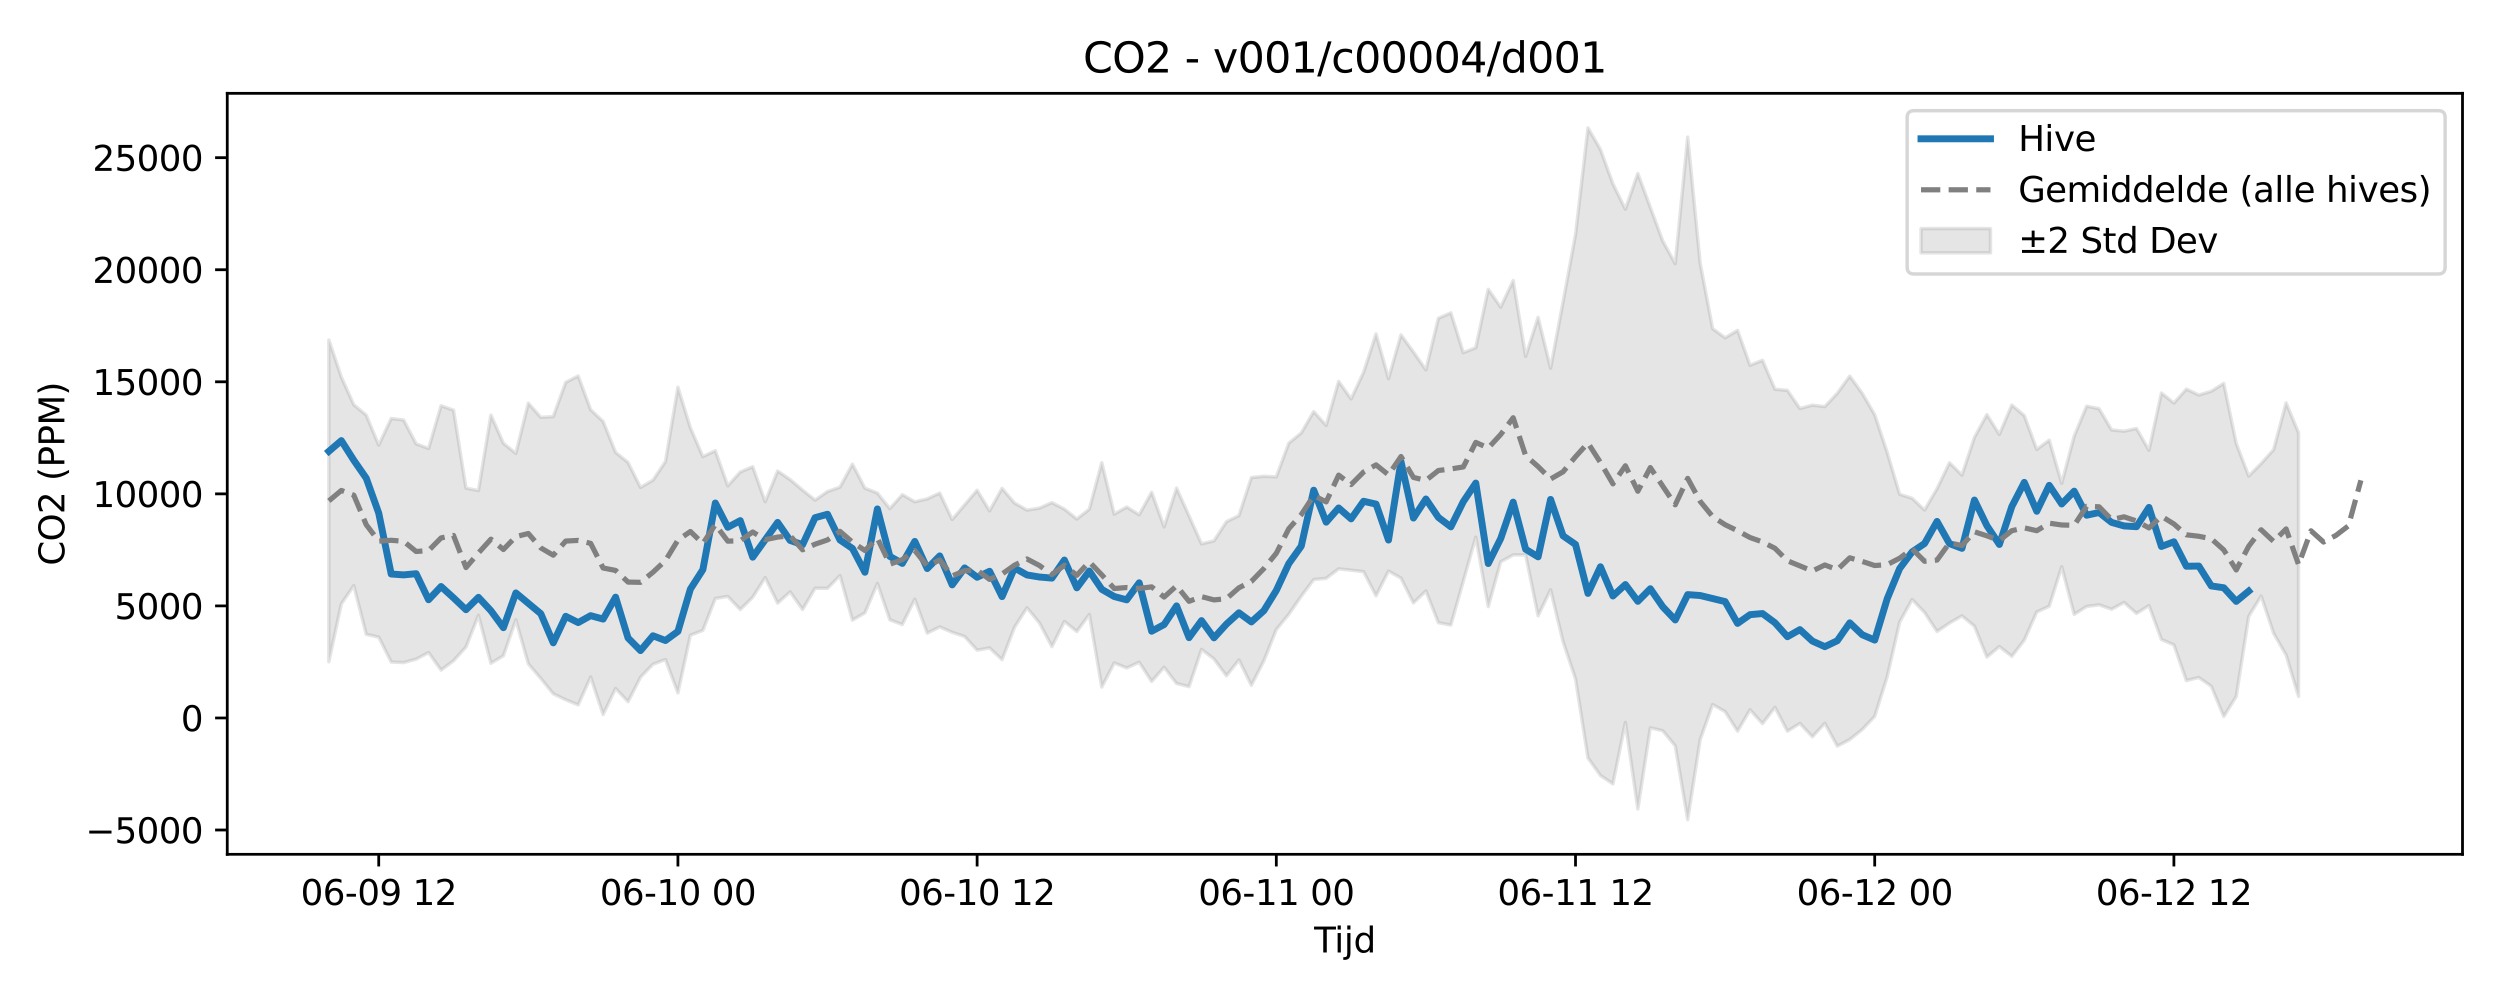 <?xml version="1.0" encoding="utf-8" standalone="no"?>
<!DOCTYPE svg PUBLIC "-//W3C//DTD SVG 1.1//EN"
  "http://www.w3.org/Graphics/SVG/1.1/DTD/svg11.dtd">
<svg xmlns:xlink="http://www.w3.org/1999/xlink" width="720pt" height="288pt" viewBox="0 0 720 288" xmlns="http://www.w3.org/2000/svg" version="1.1">
 <defs>
  <style type="text/css">*{stroke-linejoin: round; stroke-linecap: butt}</style>
 </defs>
 <g id="figure_1">
  <g id="patch_1">
   <path d="M 0 288 
L 720 288 
L 720 0 
L 0 0 
z
" style="fill: #ffffff"/>
  </g>
  <g id="axes_1">
   <g id="patch_2">
    <path d="M 65.45 246.04 
L 709.2 246.04 
L 709.2 26.88 
L 65.45 26.88 
z
" style="fill: #ffffff"/>
   </g>
   <g id="FillBetweenPolyCollection_1">
    <defs>
     <path id="m68af6de0dc" d="M 94.711 -190.072 
L 94.711 -97.417 
L 98.302 -114.088 
L 101.892 -119.336 
L 105.482 -105.314 
L 109.073 -104.504 
L 112.663 -97.335 
L 116.253 -97.177 
L 119.844 -98.163 
L 123.434 -100.057 
L 127.025 -95.012 
L 130.615 -97.695 
L 134.205 -101.659 
L 137.796 -110.799 
L 141.386 -96.98 
L 144.976 -99.143 
L 148.567 -109.472 
L 152.157 -96.816 
L 155.747 -92.606 
L 159.338 -88.187 
L 162.928 -86.468 
L 166.518 -84.993 
L 170.109 -93.028 
L 173.699 -82.207 
L 177.289 -89.719 
L 180.88 -85.913 
L 184.47 -92.959 
L 188.06 -96.705 
L 191.651 -98.048 
L 195.241 -88.462 
L 198.832 -105.051 
L 202.422 -106.446 
L 206.012 -115.63 
L 209.603 -116.232 
L 213.193 -112.45 
L 216.783 -115.993 
L 220.374 -121.655 
L 223.964 -114.295 
L 227.554 -117.542 
L 231.145 -112.461 
L 234.735 -118.574 
L 238.325 -118.573 
L 241.916 -122.231 
L 245.506 -109.398 
L 249.096 -111.501 
L 252.687 -119.966 
L 256.277 -109.494 
L 259.868 -108.139 
L 263.458 -115.425 
L 267.048 -105.657 
L 270.639 -107.45 
L 274.229 -105.893 
L 277.819 -104.692 
L 281.41 -100.757 
L 285 -101.395 
L 288.59 -98.008 
L 292.181 -107.343 
L 295.771 -112.953 
L 299.361 -108.597 
L 302.952 -101.781 
L 306.542 -109.017 
L 310.132 -106.128 
L 313.723 -111.037 
L 317.313 -90.12 
L 320.904 -97.076 
L 324.494 -95.622 
L 328.084 -97.276 
L 331.675 -91.741 
L 335.265 -95.83 
L 338.855 -91.153 
L 342.446 -90.254 
L 346.036 -100.965 
L 349.626 -98.223 
L 353.217 -93.38 
L 356.807 -97.934 
L 360.397 -90.638 
L 363.988 -97.667 
L 367.578 -106.684 
L 371.168 -111.089 
L 374.759 -116.275 
L 378.349 -121.079 
L 381.939 -121.437 
L 385.53 -124.173 
L 389.12 -123.781 
L 392.711 -123.364 
L 396.301 -116.416 
L 399.891 -123.534 
L 403.482 -121.498 
L 407.072 -114.367 
L 410.662 -117.801 
L 414.253 -108.666 
L 417.843 -107.972 
L 421.433 -120.616 
L 425.024 -133.316 
L 428.614 -113.282 
L 432.204 -126.2 
L 435.795 -128.179 
L 439.385 -128.191 
L 442.975 -110.651 
L 446.566 -118.142 
L 450.156 -103.223 
L 453.747 -92.496 
L 457.337 -69.696 
L 460.927 -64.666 
L 464.518 -62.239 
L 468.108 -79.957 
L 471.698 -55.011 
L 475.289 -78.392 
L 478.879 -77.546 
L 482.469 -73.177 
L 486.06 -51.922 
L 489.65 -75.005 
L 493.24 -85.092 
L 496.831 -83.055 
L 500.421 -77.421 
L 504.011 -83.582 
L 507.602 -79.598 
L 511.192 -84.281 
L 514.782 -77.422 
L 518.373 -79.65 
L 521.963 -75.801 
L 525.554 -79.687 
L 529.144 -73.108 
L 532.734 -75.015 
L 536.325 -77.904 
L 539.915 -81.676 
L 543.505 -93.076 
L 547.096 -108.819 
L 550.686 -115.348 
L 554.276 -111.6 
L 557.867 -106.134 
L 561.457 -108.563 
L 565.047 -110.634 
L 568.638 -107.655 
L 572.228 -98.771 
L 575.818 -101.799 
L 579.409 -98.973 
L 582.999 -103.654 
L 586.59 -111.756 
L 590.18 -113.401 
L 593.77 -124.785 
L 597.361 -111.068 
L 600.951 -113.334 
L 604.541 -113.804 
L 608.132 -112.538 
L 611.722 -114.497 
L 615.312 -111.329 
L 618.903 -113.607 
L 622.493 -103.821 
L 626.083 -102.284 
L 629.674 -92.008 
L 633.264 -92.876 
L 636.854 -90.359 
L 640.445 -81.656 
L 644.035 -87.412 
L 647.625 -110.474 
L 651.216 -116.336 
L 654.806 -105.604 
L 658.397 -99.359 
L 661.987 -87.419 
L 661.987 -163.343 
L 661.987 -163.343 
L 658.397 -171.972 
L 654.806 -158.506 
L 651.216 -154.507 
L 647.625 -150.89 
L 644.035 -160.303 
L 640.445 -177.587 
L 636.854 -175.318 
L 633.264 -174.232 
L 629.674 -175.935 
L 626.083 -171.914 
L 622.493 -174.825 
L 618.903 -158.313 
L 615.312 -164.585 
L 611.722 -163.812 
L 608.132 -164.189 
L 604.541 -170.283 
L 600.951 -171.023 
L 597.361 -162.359 
L 593.77 -148.821 
L 590.18 -161.242 
L 586.59 -158.556 
L 582.999 -168.297 
L 579.409 -171.347 
L 575.818 -162.874 
L 572.228 -168.583 
L 568.638 -162.036 
L 565.047 -151.157 
L 561.457 -154.72 
L 557.867 -147.27 
L 554.276 -141.106 
L 550.686 -144.491 
L 547.096 -145.648 
L 543.505 -157.707 
L 539.915 -168.566 
L 536.325 -174.713 
L 532.734 -179.682 
L 529.144 -174.726 
L 525.554 -170.892 
L 521.963 -171.31 
L 518.373 -170.341 
L 514.782 -175.572 
L 511.192 -175.903 
L 507.602 -184.232 
L 504.011 -182.8 
L 500.421 -192.86 
L 496.831 -190.712 
L 493.24 -193.347 
L 489.65 -212.213 
L 486.06 -248.52 
L 482.469 -212.056 
L 478.879 -218.574 
L 475.289 -228.282 
L 471.698 -238.042 
L 468.108 -227.746 
L 464.518 -235.054 
L 460.927 -244.946 
L 457.337 -251.158 
L 453.747 -220.424 
L 450.156 -201.003 
L 446.566 -181.959 
L 442.975 -196.606 
L 439.385 -185.353 
L 435.795 -207.194 
L 432.204 -199.543 
L 428.614 -204.684 
L 425.024 -187.857 
L 421.433 -186.425 
L 417.843 -197.906 
L 414.253 -196.319 
L 410.662 -181.488 
L 407.072 -186.629 
L 403.482 -191.543 
L 399.891 -178.943 
L 396.301 -191.816 
L 392.711 -180.768 
L 389.12 -173.107 
L 385.53 -178.162 
L 381.939 -165.482 
L 378.349 -169.464 
L 374.759 -163.301 
L 371.168 -160.363 
L 367.578 -150.656 
L 363.988 -150.837 
L 360.397 -150.455 
L 356.807 -139.494 
L 353.217 -137.759 
L 349.626 -132.231 
L 346.036 -131.363 
L 342.446 -139.393 
L 338.855 -147.418 
L 335.265 -136.262 
L 331.675 -146.226 
L 328.084 -139.749 
L 324.494 -141.965 
L 320.904 -139.939 
L 317.313 -154.752 
L 313.723 -141.346 
L 310.132 -138.514 
L 306.542 -141.375 
L 302.952 -143.241 
L 299.361 -141.664 
L 295.771 -141.074 
L 292.181 -143.122 
L 288.59 -147.345 
L 285 -140.862 
L 281.41 -146.812 
L 277.819 -142.6 
L 274.229 -138.37 
L 270.639 -146.004 
L 267.048 -144.327 
L 263.458 -143.481 
L 259.868 -145.54 
L 256.277 -141.504 
L 252.687 -146.01 
L 249.096 -147.397 
L 245.506 -154.323 
L 241.916 -147.706 
L 238.325 -146.436 
L 234.735 -143.962 
L 231.145 -146.854 
L 227.554 -149.885 
L 223.964 -152.333 
L 220.374 -143.501 
L 216.783 -153.59 
L 213.193 -152.058 
L 209.603 -148.065 
L 206.012 -158.19 
L 202.422 -156.49 
L 198.832 -164.799 
L 195.241 -176.457 
L 191.651 -155.068 
L 188.06 -149.703 
L 184.47 -147.623 
L 180.88 -154.805 
L 177.289 -157.713 
L 173.699 -166.626 
L 170.109 -169.997 
L 166.518 -179.731 
L 162.928 -177.877 
L 159.338 -168.012 
L 155.747 -167.811 
L 152.157 -171.88 
L 148.567 -157.426 
L 144.976 -160.339 
L 141.386 -168.451 
L 137.796 -146.719 
L 134.205 -147.43 
L 130.615 -169.866 
L 127.025 -171.147 
L 123.434 -158.821 
L 119.844 -160.181 
L 116.253 -167.037 
L 112.663 -167.461 
L 109.073 -159.801 
L 105.482 -168.442 
L 101.892 -171.435 
L 98.302 -179.41 
L 94.711 -190.072 
z
" style="stroke: #808080; stroke-opacity: 0.2"/>
    </defs>
    <g clip-path="url(#p1a7182de42)">
     <use xlink:href="#m68af6de0dc" x="0" y="288" style="fill: #808080; fill-opacity: 0.2; stroke: #808080; stroke-opacity: 0.2"/>
    </g>
   </g>
   <g id="matplotlib.axis_1">
    <g id="xtick_1">
     <g id="line2d_1">
      <defs>
       <path id="ma2ab425e61" d="M 0 0 
L 0 3.5 
" style="stroke: #000000; stroke-width: 0.8"/>
      </defs>
      <g>
       <use xlink:href="#ma2ab425e61" x="109.073" y="246.04" style="stroke: #000000; stroke-width: 0.8"/>
      </g>
     </g>
     <g id="text_1">
      <!-- 06-09 12 -->
      <g transform="translate(86.592 260.638) scale(0.1 -0.1)">
       <defs>
        <path id="DejaVuSans-30" d="M 2034 4250 
Q 1547 4250 1301 3770 
Q 1056 3291 1056 2328 
Q 1056 1369 1301 889 
Q 1547 409 2034 409 
Q 2525 409 2770 889 
Q 3016 1369 3016 2328 
Q 3016 3291 2770 3770 
Q 2525 4250 2034 4250 
z
M 2034 4750 
Q 2819 4750 3233 4129 
Q 3647 3509 3647 2328 
Q 3647 1150 3233 529 
Q 2819 -91 2034 -91 
Q 1250 -91 836 529 
Q 422 1150 422 2328 
Q 422 3509 836 4129 
Q 1250 4750 2034 4750 
z
" transform="scale(0.016)"/>
        <path id="DejaVuSans-36" d="M 2113 2584 
Q 1688 2584 1439 2293 
Q 1191 2003 1191 1497 
Q 1191 994 1439 701 
Q 1688 409 2113 409 
Q 2538 409 2786 701 
Q 3034 994 3034 1497 
Q 3034 2003 2786 2293 
Q 2538 2584 2113 2584 
z
M 3366 4563 
L 3366 3988 
Q 3128 4100 2886 4159 
Q 2644 4219 2406 4219 
Q 1781 4219 1451 3797 
Q 1122 3375 1075 2522 
Q 1259 2794 1537 2939 
Q 1816 3084 2150 3084 
Q 2853 3084 3261 2657 
Q 3669 2231 3669 1497 
Q 3669 778 3244 343 
Q 2819 -91 2113 -91 
Q 1303 -91 875 529 
Q 447 1150 447 2328 
Q 447 3434 972 4092 
Q 1497 4750 2381 4750 
Q 2619 4750 2861 4703 
Q 3103 4656 3366 4563 
z
" transform="scale(0.016)"/>
        <path id="DejaVuSans-2d" d="M 313 2009 
L 1997 2009 
L 1997 1497 
L 313 1497 
L 313 2009 
z
" transform="scale(0.016)"/>
        <path id="DejaVuSans-39" d="M 703 97 
L 703 672 
Q 941 559 1184 500 
Q 1428 441 1663 441 
Q 2288 441 2617 861 
Q 2947 1281 2994 2138 
Q 2813 1869 2534 1725 
Q 2256 1581 1919 1581 
Q 1219 1581 811 2004 
Q 403 2428 403 3163 
Q 403 3881 828 4315 
Q 1253 4750 1959 4750 
Q 2769 4750 3195 4129 
Q 3622 3509 3622 2328 
Q 3622 1225 3098 567 
Q 2575 -91 1691 -91 
Q 1453 -91 1209 -44 
Q 966 3 703 97 
z
M 1959 2075 
Q 2384 2075 2632 2365 
Q 2881 2656 2881 3163 
Q 2881 3666 2632 3958 
Q 2384 4250 1959 4250 
Q 1534 4250 1286 3958 
Q 1038 3666 1038 3163 
Q 1038 2656 1286 2365 
Q 1534 2075 1959 2075 
z
" transform="scale(0.016)"/>
        <path id="DejaVuSans-20" transform="scale(0.016)"/>
        <path id="DejaVuSans-31" d="M 794 531 
L 1825 531 
L 1825 4091 
L 703 3866 
L 703 4441 
L 1819 4666 
L 2450 4666 
L 2450 531 
L 3481 531 
L 3481 0 
L 794 0 
L 794 531 
z
" transform="scale(0.016)"/>
        <path id="DejaVuSans-32" d="M 1228 531 
L 3431 531 
L 3431 0 
L 469 0 
L 469 531 
Q 828 903 1448 1529 
Q 2069 2156 2228 2338 
Q 2531 2678 2651 2914 
Q 2772 3150 2772 3378 
Q 2772 3750 2511 3984 
Q 2250 4219 1831 4219 
Q 1534 4219 1204 4116 
Q 875 4013 500 3803 
L 500 4441 
Q 881 4594 1212 4672 
Q 1544 4750 1819 4750 
Q 2544 4750 2975 4387 
Q 3406 4025 3406 3419 
Q 3406 3131 3298 2873 
Q 3191 2616 2906 2266 
Q 2828 2175 2409 1742 
Q 1991 1309 1228 531 
z
" transform="scale(0.016)"/>
       </defs>
       <use xlink:href="#DejaVuSans-30"/>
       <use xlink:href="#DejaVuSans-36" transform="translate(63.623 0)"/>
       <use xlink:href="#DejaVuSans-2d" transform="translate(127.246 0)"/>
       <use xlink:href="#DejaVuSans-30" transform="translate(163.33 0)"/>
       <use xlink:href="#DejaVuSans-39" transform="translate(226.953 0)"/>
       <use xlink:href="#DejaVuSans-20" transform="translate(290.576 0)"/>
       <use xlink:href="#DejaVuSans-31" transform="translate(322.363 0)"/>
       <use xlink:href="#DejaVuSans-32" transform="translate(385.986 0)"/>
      </g>
     </g>
    </g>
    <g id="xtick_2">
     <g id="line2d_2">
      <g>
       <use xlink:href="#ma2ab425e61" x="195.241" y="246.04" style="stroke: #000000; stroke-width: 0.8"/>
      </g>
     </g>
     <g id="text_2">
      <!-- 06-10 00 -->
      <g transform="translate(172.761 260.638) scale(0.1 -0.1)">
       <use xlink:href="#DejaVuSans-30"/>
       <use xlink:href="#DejaVuSans-36" transform="translate(63.623 0)"/>
       <use xlink:href="#DejaVuSans-2d" transform="translate(127.246 0)"/>
       <use xlink:href="#DejaVuSans-31" transform="translate(163.33 0)"/>
       <use xlink:href="#DejaVuSans-30" transform="translate(226.953 0)"/>
       <use xlink:href="#DejaVuSans-20" transform="translate(290.576 0)"/>
       <use xlink:href="#DejaVuSans-30" transform="translate(322.363 0)"/>
       <use xlink:href="#DejaVuSans-30" transform="translate(385.986 0)"/>
      </g>
     </g>
    </g>
    <g id="xtick_3">
     <g id="line2d_3">
      <g>
       <use xlink:href="#ma2ab425e61" x="281.41" y="246.04" style="stroke: #000000; stroke-width: 0.8"/>
      </g>
     </g>
     <g id="text_3">
      <!-- 06-10 12 -->
      <g transform="translate(258.929 260.638) scale(0.1 -0.1)">
       <use xlink:href="#DejaVuSans-30"/>
       <use xlink:href="#DejaVuSans-36" transform="translate(63.623 0)"/>
       <use xlink:href="#DejaVuSans-2d" transform="translate(127.246 0)"/>
       <use xlink:href="#DejaVuSans-31" transform="translate(163.33 0)"/>
       <use xlink:href="#DejaVuSans-30" transform="translate(226.953 0)"/>
       <use xlink:href="#DejaVuSans-20" transform="translate(290.576 0)"/>
       <use xlink:href="#DejaVuSans-31" transform="translate(322.363 0)"/>
       <use xlink:href="#DejaVuSans-32" transform="translate(385.986 0)"/>
      </g>
     </g>
    </g>
    <g id="xtick_4">
     <g id="line2d_4">
      <g>
       <use xlink:href="#ma2ab425e61" x="367.578" y="246.04" style="stroke: #000000; stroke-width: 0.8"/>
      </g>
     </g>
     <g id="text_4">
      <!-- 06-11 00 -->
      <g transform="translate(345.098 260.638) scale(0.1 -0.1)">
       <use xlink:href="#DejaVuSans-30"/>
       <use xlink:href="#DejaVuSans-36" transform="translate(63.623 0)"/>
       <use xlink:href="#DejaVuSans-2d" transform="translate(127.246 0)"/>
       <use xlink:href="#DejaVuSans-31" transform="translate(163.33 0)"/>
       <use xlink:href="#DejaVuSans-31" transform="translate(226.953 0)"/>
       <use xlink:href="#DejaVuSans-20" transform="translate(290.576 0)"/>
       <use xlink:href="#DejaVuSans-30" transform="translate(322.363 0)"/>
       <use xlink:href="#DejaVuSans-30" transform="translate(385.986 0)"/>
      </g>
     </g>
    </g>
    <g id="xtick_5">
     <g id="line2d_5">
      <g>
       <use xlink:href="#ma2ab425e61" x="453.747" y="246.04" style="stroke: #000000; stroke-width: 0.8"/>
      </g>
     </g>
     <g id="text_5">
      <!-- 06-11 12 -->
      <g transform="translate(431.266 260.638) scale(0.1 -0.1)">
       <use xlink:href="#DejaVuSans-30"/>
       <use xlink:href="#DejaVuSans-36" transform="translate(63.623 0)"/>
       <use xlink:href="#DejaVuSans-2d" transform="translate(127.246 0)"/>
       <use xlink:href="#DejaVuSans-31" transform="translate(163.33 0)"/>
       <use xlink:href="#DejaVuSans-31" transform="translate(226.953 0)"/>
       <use xlink:href="#DejaVuSans-20" transform="translate(290.576 0)"/>
       <use xlink:href="#DejaVuSans-31" transform="translate(322.363 0)"/>
       <use xlink:href="#DejaVuSans-32" transform="translate(385.986 0)"/>
      </g>
     </g>
    </g>
    <g id="xtick_6">
     <g id="line2d_6">
      <g>
       <use xlink:href="#ma2ab425e61" x="539.915" y="246.04" style="stroke: #000000; stroke-width: 0.8"/>
      </g>
     </g>
     <g id="text_6">
      <!-- 06-12 00 -->
      <g transform="translate(517.434 260.638) scale(0.1 -0.1)">
       <use xlink:href="#DejaVuSans-30"/>
       <use xlink:href="#DejaVuSans-36" transform="translate(63.623 0)"/>
       <use xlink:href="#DejaVuSans-2d" transform="translate(127.246 0)"/>
       <use xlink:href="#DejaVuSans-31" transform="translate(163.33 0)"/>
       <use xlink:href="#DejaVuSans-32" transform="translate(226.953 0)"/>
       <use xlink:href="#DejaVuSans-20" transform="translate(290.576 0)"/>
       <use xlink:href="#DejaVuSans-30" transform="translate(322.363 0)"/>
       <use xlink:href="#DejaVuSans-30" transform="translate(385.986 0)"/>
      </g>
     </g>
    </g>
    <g id="xtick_7">
     <g id="line2d_7">
      <g>
       <use xlink:href="#ma2ab425e61" x="626.083" y="246.04" style="stroke: #000000; stroke-width: 0.8"/>
      </g>
     </g>
     <g id="text_7">
      <!-- 06-12 12 -->
      <g transform="translate(603.603 260.638) scale(0.1 -0.1)">
       <use xlink:href="#DejaVuSans-30"/>
       <use xlink:href="#DejaVuSans-36" transform="translate(63.623 0)"/>
       <use xlink:href="#DejaVuSans-2d" transform="translate(127.246 0)"/>
       <use xlink:href="#DejaVuSans-31" transform="translate(163.33 0)"/>
       <use xlink:href="#DejaVuSans-32" transform="translate(226.953 0)"/>
       <use xlink:href="#DejaVuSans-20" transform="translate(290.576 0)"/>
       <use xlink:href="#DejaVuSans-31" transform="translate(322.363 0)"/>
       <use xlink:href="#DejaVuSans-32" transform="translate(385.986 0)"/>
      </g>
     </g>
    </g>
    <g id="text_8">
     <!-- Tijd -->
     <g transform="translate(378.475 274.317) scale(0.1 -0.1)">
      <defs>
       <path id="DejaVuSans-54" d="M -19 4666 
L 3928 4666 
L 3928 4134 
L 2272 4134 
L 2272 0 
L 1638 0 
L 1638 4134 
L -19 4134 
L -19 4666 
z
" transform="scale(0.016)"/>
       <path id="DejaVuSans-69" d="M 603 3500 
L 1178 3500 
L 1178 0 
L 603 0 
L 603 3500 
z
M 603 4863 
L 1178 4863 
L 1178 4134 
L 603 4134 
L 603 4863 
z
" transform="scale(0.016)"/>
       <path id="DejaVuSans-6a" d="M 603 3500 
L 1178 3500 
L 1178 -63 
Q 1178 -731 923 -1031 
Q 669 -1331 103 -1331 
L -116 -1331 
L -116 -844 
L 38 -844 
Q 366 -844 484 -692 
Q 603 -541 603 -63 
L 603 3500 
z
M 603 4863 
L 1178 4863 
L 1178 4134 
L 603 4134 
L 603 4863 
z
" transform="scale(0.016)"/>
       <path id="DejaVuSans-64" d="M 2906 2969 
L 2906 4863 
L 3481 4863 
L 3481 0 
L 2906 0 
L 2906 525 
Q 2725 213 2448 61 
Q 2172 -91 1784 -91 
Q 1150 -91 751 415 
Q 353 922 353 1747 
Q 353 2572 751 3078 
Q 1150 3584 1784 3584 
Q 2172 3584 2448 3432 
Q 2725 3281 2906 2969 
z
M 947 1747 
Q 947 1113 1208 752 
Q 1469 391 1925 391 
Q 2381 391 2643 752 
Q 2906 1113 2906 1747 
Q 2906 2381 2643 2742 
Q 2381 3103 1925 3103 
Q 1469 3103 1208 2742 
Q 947 2381 947 1747 
z
" transform="scale(0.016)"/>
      </defs>
      <use xlink:href="#DejaVuSans-54"/>
      <use xlink:href="#DejaVuSans-69" transform="translate(57.959 0)"/>
      <use xlink:href="#DejaVuSans-6a" transform="translate(85.742 0)"/>
      <use xlink:href="#DejaVuSans-64" transform="translate(113.525 0)"/>
     </g>
    </g>
   </g>
   <g id="matplotlib.axis_2">
    <g id="ytick_1">
     <g id="line2d_8">
      <defs>
       <path id="mab6fe60135" d="M 0 0 
L -3.5 0 
" style="stroke: #000000; stroke-width: 0.8"/>
      </defs>
      <g>
       <use xlink:href="#mab6fe60135" x="65.45" y="239.047" style="stroke: #000000; stroke-width: 0.8"/>
      </g>
     </g>
     <g id="text_9">
      <!-- −5000 -->
      <g transform="translate(24.62 242.846) scale(0.1 -0.1)">
       <defs>
        <path id="DejaVuSans-2212" d="M 678 2272 
L 4684 2272 
L 4684 1741 
L 678 1741 
L 678 2272 
z
" transform="scale(0.016)"/>
        <path id="DejaVuSans-35" d="M 691 4666 
L 3169 4666 
L 3169 4134 
L 1269 4134 
L 1269 2991 
Q 1406 3038 1543 3061 
Q 1681 3084 1819 3084 
Q 2600 3084 3056 2656 
Q 3513 2228 3513 1497 
Q 3513 744 3044 326 
Q 2575 -91 1722 -91 
Q 1428 -91 1123 -41 
Q 819 9 494 109 
L 494 744 
Q 775 591 1075 516 
Q 1375 441 1709 441 
Q 2250 441 2565 725 
Q 2881 1009 2881 1497 
Q 2881 1984 2565 2268 
Q 2250 2553 1709 2553 
Q 1456 2553 1204 2497 
Q 953 2441 691 2322 
L 691 4666 
z
" transform="scale(0.016)"/>
       </defs>
       <use xlink:href="#DejaVuSans-2212"/>
       <use xlink:href="#DejaVuSans-35" transform="translate(83.789 0)"/>
       <use xlink:href="#DejaVuSans-30" transform="translate(147.412 0)"/>
       <use xlink:href="#DejaVuSans-30" transform="translate(211.035 0)"/>
       <use xlink:href="#DejaVuSans-30" transform="translate(274.658 0)"/>
      </g>
     </g>
    </g>
    <g id="ytick_2">
     <g id="line2d_9">
      <g>
       <use xlink:href="#mab6fe60135" x="65.45" y="206.774" style="stroke: #000000; stroke-width: 0.8"/>
      </g>
     </g>
     <g id="text_10">
      <!-- 0 -->
      <g transform="translate(52.087 210.573) scale(0.1 -0.1)">
       <use xlink:href="#DejaVuSans-30"/>
      </g>
     </g>
    </g>
    <g id="ytick_3">
     <g id="line2d_10">
      <g>
       <use xlink:href="#mab6fe60135" x="65.45" y="174.5" style="stroke: #000000; stroke-width: 0.8"/>
      </g>
     </g>
     <g id="text_11">
      <!-- 5000 -->
      <g transform="translate(33 178.299) scale(0.1 -0.1)">
       <use xlink:href="#DejaVuSans-35"/>
       <use xlink:href="#DejaVuSans-30" transform="translate(63.623 0)"/>
       <use xlink:href="#DejaVuSans-30" transform="translate(127.246 0)"/>
       <use xlink:href="#DejaVuSans-30" transform="translate(190.869 0)"/>
      </g>
     </g>
    </g>
    <g id="ytick_4">
     <g id="line2d_11">
      <g>
       <use xlink:href="#mab6fe60135" x="65.45" y="142.227" style="stroke: #000000; stroke-width: 0.8"/>
      </g>
     </g>
     <g id="text_12">
      <!-- 10000 -->
      <g transform="translate(26.637 146.026) scale(0.1 -0.1)">
       <use xlink:href="#DejaVuSans-31"/>
       <use xlink:href="#DejaVuSans-30" transform="translate(63.623 0)"/>
       <use xlink:href="#DejaVuSans-30" transform="translate(127.246 0)"/>
       <use xlink:href="#DejaVuSans-30" transform="translate(190.869 0)"/>
       <use xlink:href="#DejaVuSans-30" transform="translate(254.492 0)"/>
      </g>
     </g>
    </g>
    <g id="ytick_5">
     <g id="line2d_12">
      <g>
       <use xlink:href="#mab6fe60135" x="65.45" y="109.953" style="stroke: #000000; stroke-width: 0.8"/>
      </g>
     </g>
     <g id="text_13">
      <!-- 15000 -->
      <g transform="translate(26.637 113.752) scale(0.1 -0.1)">
       <use xlink:href="#DejaVuSans-31"/>
       <use xlink:href="#DejaVuSans-35" transform="translate(63.623 0)"/>
       <use xlink:href="#DejaVuSans-30" transform="translate(127.246 0)"/>
       <use xlink:href="#DejaVuSans-30" transform="translate(190.869 0)"/>
       <use xlink:href="#DejaVuSans-30" transform="translate(254.492 0)"/>
      </g>
     </g>
    </g>
    <g id="ytick_6">
     <g id="line2d_13">
      <g>
       <use xlink:href="#mab6fe60135" x="65.45" y="77.679" style="stroke: #000000; stroke-width: 0.8"/>
      </g>
     </g>
     <g id="text_14">
      <!-- 20000 -->
      <g transform="translate(26.637 81.479) scale(0.1 -0.1)">
       <use xlink:href="#DejaVuSans-32"/>
       <use xlink:href="#DejaVuSans-30" transform="translate(63.623 0)"/>
       <use xlink:href="#DejaVuSans-30" transform="translate(127.246 0)"/>
       <use xlink:href="#DejaVuSans-30" transform="translate(190.869 0)"/>
       <use xlink:href="#DejaVuSans-30" transform="translate(254.492 0)"/>
      </g>
     </g>
    </g>
    <g id="ytick_7">
     <g id="line2d_14">
      <g>
       <use xlink:href="#mab6fe60135" x="65.45" y="45.406" style="stroke: #000000; stroke-width: 0.8"/>
      </g>
     </g>
     <g id="text_15">
      <!-- 25000 -->
      <g transform="translate(26.637 49.205) scale(0.1 -0.1)">
       <use xlink:href="#DejaVuSans-32"/>
       <use xlink:href="#DejaVuSans-35" transform="translate(63.623 0)"/>
       <use xlink:href="#DejaVuSans-30" transform="translate(127.246 0)"/>
       <use xlink:href="#DejaVuSans-30" transform="translate(190.869 0)"/>
       <use xlink:href="#DejaVuSans-30" transform="translate(254.492 0)"/>
      </g>
     </g>
    </g>
    <g id="text_16">
     <!-- CO2 (PPM) -->
     <g transform="translate(18.541 162.903) rotate(-90) scale(0.1 -0.1)">
      <defs>
       <path id="DejaVuSans-43" d="M 4122 4306 
L 4122 3641 
Q 3803 3938 3442 4084 
Q 3081 4231 2675 4231 
Q 1875 4231 1450 3742 
Q 1025 3253 1025 2328 
Q 1025 1406 1450 917 
Q 1875 428 2675 428 
Q 3081 428 3442 575 
Q 3803 722 4122 1019 
L 4122 359 
Q 3791 134 3420 21 
Q 3050 -91 2638 -91 
Q 1578 -91 968 557 
Q 359 1206 359 2328 
Q 359 3453 968 4101 
Q 1578 4750 2638 4750 
Q 3056 4750 3426 4639 
Q 3797 4528 4122 4306 
z
" transform="scale(0.016)"/>
       <path id="DejaVuSans-4f" d="M 2522 4238 
Q 1834 4238 1429 3725 
Q 1025 3213 1025 2328 
Q 1025 1447 1429 934 
Q 1834 422 2522 422 
Q 3209 422 3611 934 
Q 4013 1447 4013 2328 
Q 4013 3213 3611 3725 
Q 3209 4238 2522 4238 
z
M 2522 4750 
Q 3503 4750 4090 4092 
Q 4678 3434 4678 2328 
Q 4678 1225 4090 567 
Q 3503 -91 2522 -91 
Q 1538 -91 948 565 
Q 359 1222 359 2328 
Q 359 3434 948 4092 
Q 1538 4750 2522 4750 
z
" transform="scale(0.016)"/>
       <path id="DejaVuSans-28" d="M 1984 4856 
Q 1566 4138 1362 3434 
Q 1159 2731 1159 2009 
Q 1159 1288 1364 580 
Q 1569 -128 1984 -844 
L 1484 -844 
Q 1016 -109 783 600 
Q 550 1309 550 2009 
Q 550 2706 781 3412 
Q 1013 4119 1484 4856 
L 1984 4856 
z
" transform="scale(0.016)"/>
       <path id="DejaVuSans-50" d="M 1259 4147 
L 1259 2394 
L 2053 2394 
Q 2494 2394 2734 2622 
Q 2975 2850 2975 3272 
Q 2975 3691 2734 3919 
Q 2494 4147 2053 4147 
L 1259 4147 
z
M 628 4666 
L 2053 4666 
Q 2838 4666 3239 4311 
Q 3641 3956 3641 3272 
Q 3641 2581 3239 2228 
Q 2838 1875 2053 1875 
L 1259 1875 
L 1259 0 
L 628 0 
L 628 4666 
z
" transform="scale(0.016)"/>
       <path id="DejaVuSans-4d" d="M 628 4666 
L 1569 4666 
L 2759 1491 
L 3956 4666 
L 4897 4666 
L 4897 0 
L 4281 0 
L 4281 4097 
L 3078 897 
L 2444 897 
L 1241 4097 
L 1241 0 
L 628 0 
L 628 4666 
z
" transform="scale(0.016)"/>
       <path id="DejaVuSans-29" d="M 513 4856 
L 1013 4856 
Q 1481 4119 1714 3412 
Q 1947 2706 1947 2009 
Q 1947 1309 1714 600 
Q 1481 -109 1013 -844 
L 513 -844 
Q 928 -128 1133 580 
Q 1338 1288 1338 2009 
Q 1338 2731 1133 3434 
Q 928 4138 513 4856 
z
" transform="scale(0.016)"/>
      </defs>
      <use xlink:href="#DejaVuSans-43"/>
      <use xlink:href="#DejaVuSans-4f" transform="translate(69.824 0)"/>
      <use xlink:href="#DejaVuSans-32" transform="translate(148.535 0)"/>
      <use xlink:href="#DejaVuSans-20" transform="translate(212.158 0)"/>
      <use xlink:href="#DejaVuSans-28" transform="translate(243.945 0)"/>
      <use xlink:href="#DejaVuSans-50" transform="translate(282.959 0)"/>
      <use xlink:href="#DejaVuSans-50" transform="translate(343.262 0)"/>
      <use xlink:href="#DejaVuSans-4d" transform="translate(403.564 0)"/>
      <use xlink:href="#DejaVuSans-29" transform="translate(489.844 0)"/>
     </g>
    </g>
   </g>
   <g id="line2d_15">
    <path d="M 94.711 129.976 
L 98.302 126.903 
L 101.892 132.551 
L 105.482 137.73 
L 109.073 147.773 
L 112.663 165.315 
L 116.253 165.569 
L 119.844 165.225 
L 123.434 172.721 
L 127.025 168.919 
L 130.615 172.179 
L 134.205 175.591 
L 137.796 172.034 
L 141.386 175.888 
L 144.976 180.772 
L 148.567 170.769 
L 155.747 176.74 
L 159.338 185.135 
L 162.928 177.499 
L 166.518 179.302 
L 170.109 177.31 
L 173.699 178.298 
L 177.289 171.985 
L 180.88 183.739 
L 184.47 187.366 
L 188.06 183.102 
L 191.651 184.466 
L 195.241 181.841 
L 198.832 169.657 
L 202.422 164.063 
L 206.012 144.873 
L 209.603 151.857 
L 213.193 149.944 
L 216.783 160.47 
L 223.964 150.458 
L 227.554 155.639 
L 231.145 156.872 
L 234.735 149.099 
L 238.325 148.109 
L 241.916 155.512 
L 245.506 157.959 
L 249.096 164.805 
L 252.687 146.579 
L 256.277 160.244 
L 259.868 162.262 
L 263.458 155.93 
L 267.048 163.738 
L 270.639 160.104 
L 274.229 168.441 
L 277.819 163.559 
L 281.41 166.251 
L 285 164.534 
L 288.59 171.826 
L 292.181 163.57 
L 295.771 165.593 
L 299.361 166.18 
L 302.952 166.494 
L 306.542 161.298 
L 310.132 169.293 
L 313.723 164.457 
L 317.313 169.73 
L 320.904 171.802 
L 324.494 172.753 
L 328.084 167.85 
L 331.675 181.79 
L 335.265 179.868 
L 338.855 174.496 
L 342.446 183.644 
L 346.036 178.739 
L 349.626 183.694 
L 353.217 179.739 
L 356.807 176.488 
L 360.397 179.113 
L 363.988 175.877 
L 367.578 170.042 
L 371.168 162.326 
L 374.759 157.29 
L 378.349 141.183 
L 381.939 150.381 
L 385.53 146.293 
L 389.12 149.427 
L 392.711 144.365 
L 396.301 145.181 
L 399.891 155.532 
L 403.482 132.938 
L 407.072 149.194 
L 410.662 143.713 
L 414.253 149.013 
L 417.843 151.73 
L 421.433 144.475 
L 425.024 139.128 
L 428.614 162.292 
L 432.204 155.1 
L 435.795 144.619 
L 439.385 158.183 
L 442.975 160.369 
L 446.566 143.838 
L 450.156 154.31 
L 453.747 156.797 
L 457.337 170.895 
L 460.927 163.239 
L 464.518 171.647 
L 468.108 168.353 
L 471.698 173.179 
L 475.289 169.558 
L 478.879 174.756 
L 482.469 178.541 
L 486.06 171.247 
L 489.65 171.509 
L 496.831 173.254 
L 500.421 179.533 
L 504.011 177.022 
L 507.602 176.699 
L 511.192 179.358 
L 514.782 183.369 
L 518.373 181.331 
L 521.963 184.628 
L 525.554 186.241 
L 529.144 184.529 
L 532.734 179.38 
L 536.325 182.805 
L 539.915 184.341 
L 543.505 172.45 
L 547.096 163.744 
L 550.686 158.949 
L 554.276 156.534 
L 557.867 150.181 
L 561.457 156.558 
L 565.047 157.918 
L 568.638 144.021 
L 572.228 151.399 
L 575.818 156.806 
L 579.409 145.869 
L 582.999 138.93 
L 586.59 147.242 
L 590.18 139.789 
L 593.77 145.148 
L 597.361 141.461 
L 600.951 148.384 
L 604.541 147.601 
L 608.132 150.448 
L 611.722 151.468 
L 615.312 151.691 
L 618.903 146.14 
L 622.493 157.384 
L 626.083 156.035 
L 629.674 163.077 
L 633.264 163.028 
L 636.854 168.751 
L 640.445 169.274 
L 644.035 173.196 
L 647.625 170.243 
L 647.625 170.243 
" clip-path="url(#p1a7182de42)" style="fill: none; stroke: #1f77b4; stroke-width: 2; stroke-linecap: square"/>
   </g>
   <g id="line2d_16">
    <path d="M 94.711 144.256 
L 98.302 141.251 
L 101.892 142.615 
L 105.482 151.122 
L 109.073 155.847 
L 112.663 155.602 
L 116.253 155.893 
L 119.844 158.828 
L 123.434 158.561 
L 127.025 154.92 
L 130.615 154.219 
L 134.205 163.456 
L 137.796 159.241 
L 141.386 155.285 
L 144.976 158.259 
L 148.567 154.551 
L 152.157 153.652 
L 155.747 157.792 
L 159.338 159.9 
L 162.928 155.828 
L 166.518 155.638 
L 170.109 156.487 
L 173.699 163.583 
L 177.289 164.284 
L 180.88 167.641 
L 184.47 167.709 
L 188.06 164.796 
L 191.651 161.442 
L 195.241 155.541 
L 198.832 153.075 
L 202.422 156.532 
L 206.012 151.09 
L 209.603 155.851 
L 213.193 155.746 
L 216.783 153.209 
L 220.374 155.422 
L 223.964 154.686 
L 227.554 154.287 
L 231.145 158.343 
L 234.735 156.732 
L 238.325 155.496 
L 241.916 153.032 
L 245.506 156.14 
L 249.096 158.551 
L 252.687 155.012 
L 256.277 162.501 
L 259.868 161.161 
L 263.458 158.547 
L 267.048 163.008 
L 270.639 161.273 
L 274.229 165.869 
L 277.819 164.354 
L 281.41 164.215 
L 285 166.871 
L 288.59 165.324 
L 292.181 162.768 
L 295.771 160.986 
L 299.361 162.87 
L 302.952 165.489 
L 306.542 162.804 
L 310.132 165.679 
L 313.723 161.809 
L 317.313 165.564 
L 320.904 169.493 
L 324.494 169.206 
L 328.084 169.488 
L 331.675 169.016 
L 335.265 171.954 
L 338.855 168.715 
L 342.446 173.177 
L 346.036 171.836 
L 349.626 172.773 
L 353.217 172.431 
L 356.807 169.286 
L 360.397 167.453 
L 363.988 163.748 
L 367.578 159.33 
L 371.168 152.274 
L 374.759 148.212 
L 378.349 142.729 
L 381.939 144.54 
L 385.53 136.833 
L 389.12 139.556 
L 392.711 135.934 
L 396.301 133.884 
L 399.891 136.761 
L 403.482 131.479 
L 407.072 137.502 
L 410.662 138.356 
L 414.253 135.508 
L 417.843 135.061 
L 421.433 134.479 
L 425.024 127.414 
L 428.614 129.017 
L 432.204 125.129 
L 435.795 120.314 
L 439.385 131.228 
L 442.975 134.372 
L 446.566 137.95 
L 450.156 135.887 
L 453.747 131.54 
L 457.337 127.573 
L 460.927 133.194 
L 464.518 139.353 
L 468.108 134.149 
L 471.698 141.473 
L 475.289 134.663 
L 482.469 145.384 
L 486.06 137.779 
L 489.65 144.391 
L 493.24 148.78 
L 496.831 151.116 
L 500.421 152.86 
L 504.011 154.809 
L 507.602 156.085 
L 511.192 157.908 
L 514.782 161.503 
L 521.963 164.445 
L 525.554 162.711 
L 529.144 164.083 
L 532.734 160.652 
L 536.325 161.692 
L 539.915 162.879 
L 543.505 162.608 
L 547.096 160.767 
L 550.686 158.081 
L 554.276 161.647 
L 557.867 161.298 
L 561.457 156.359 
L 565.047 157.105 
L 568.638 153.155 
L 572.228 154.323 
L 575.818 155.664 
L 579.409 152.84 
L 582.999 152.024 
L 586.59 152.844 
L 590.18 150.679 
L 593.77 151.197 
L 597.361 151.286 
L 600.951 145.822 
L 604.541 145.956 
L 608.132 149.637 
L 611.722 148.846 
L 615.312 150.043 
L 618.903 152.04 
L 622.493 148.677 
L 626.083 150.901 
L 629.674 154.028 
L 633.264 154.446 
L 636.854 155.161 
L 640.445 158.379 
L 644.035 164.143 
L 647.625 157.318 
L 651.216 152.578 
L 654.806 155.945 
L 658.397 152.334 
L 661.987 162.619 
L 665.577 152.874 
L 669.168 156.107 
L 672.758 154.187 
L 676.348 151.44 
L 679.939 138.331 
L 679.939 138.331 
" clip-path="url(#p1a7182de42)" style="fill: none; stroke-dasharray: 5.55,2.4; stroke-dashoffset: 0; stroke: #808080; stroke-width: 1.5"/>
   </g>
   <g id="patch_3">
    <path d="M 65.45 246.04 
L 65.45 26.88 
" style="fill: none; stroke: #000000; stroke-width: 0.8; stroke-linejoin: miter; stroke-linecap: square"/>
   </g>
   <g id="patch_4">
    <path d="M 709.2 246.04 
L 709.2 26.88 
" style="fill: none; stroke: #000000; stroke-width: 0.8; stroke-linejoin: miter; stroke-linecap: square"/>
   </g>
   <g id="patch_5">
    <path d="M 65.45 246.04 
L 709.2 246.04 
" style="fill: none; stroke: #000000; stroke-width: 0.8; stroke-linejoin: miter; stroke-linecap: square"/>
   </g>
   <g id="patch_6">
    <path d="M 65.45 26.88 
L 709.2 26.88 
" style="fill: none; stroke: #000000; stroke-width: 0.8; stroke-linejoin: miter; stroke-linecap: square"/>
   </g>
   <g id="text_17">
    <!-- CO2 - v001/c00004/d001 -->
    <g transform="translate(311.922 20.88) scale(0.12 -0.12)">
     <defs>
      <path id="DejaVuSans-76" d="M 191 3500 
L 800 3500 
L 1894 563 
L 2988 3500 
L 3597 3500 
L 2284 0 
L 1503 0 
L 191 3500 
z
" transform="scale(0.016)"/>
      <path id="DejaVuSans-2f" d="M 1625 4666 
L 2156 4666 
L 531 -594 
L 0 -594 
L 1625 4666 
z
" transform="scale(0.016)"/>
      <path id="DejaVuSans-63" d="M 3122 3366 
L 3122 2828 
Q 2878 2963 2633 3030 
Q 2388 3097 2138 3097 
Q 1578 3097 1268 2742 
Q 959 2388 959 1747 
Q 959 1106 1268 751 
Q 1578 397 2138 397 
Q 2388 397 2633 464 
Q 2878 531 3122 666 
L 3122 134 
Q 2881 22 2623 -34 
Q 2366 -91 2075 -91 
Q 1284 -91 818 406 
Q 353 903 353 1747 
Q 353 2603 823 3093 
Q 1294 3584 2113 3584 
Q 2378 3584 2631 3529 
Q 2884 3475 3122 3366 
z
" transform="scale(0.016)"/>
      <path id="DejaVuSans-34" d="M 2419 4116 
L 825 1625 
L 2419 1625 
L 2419 4116 
z
M 2253 4666 
L 3047 4666 
L 3047 1625 
L 3713 1625 
L 3713 1100 
L 3047 1100 
L 3047 0 
L 2419 0 
L 2419 1100 
L 313 1100 
L 313 1709 
L 2253 4666 
z
" transform="scale(0.016)"/>
     </defs>
     <use xlink:href="#DejaVuSans-43"/>
     <use xlink:href="#DejaVuSans-4f" transform="translate(69.824 0)"/>
     <use xlink:href="#DejaVuSans-32" transform="translate(148.535 0)"/>
     <use xlink:href="#DejaVuSans-20" transform="translate(212.158 0)"/>
     <use xlink:href="#DejaVuSans-2d" transform="translate(243.945 0)"/>
     <use xlink:href="#DejaVuSans-20" transform="translate(280.029 0)"/>
     <use xlink:href="#DejaVuSans-76" transform="translate(311.816 0)"/>
     <use xlink:href="#DejaVuSans-30" transform="translate(370.996 0)"/>
     <use xlink:href="#DejaVuSans-30" transform="translate(434.619 0)"/>
     <use xlink:href="#DejaVuSans-31" transform="translate(498.242 0)"/>
     <use xlink:href="#DejaVuSans-2f" transform="translate(561.865 0)"/>
     <use xlink:href="#DejaVuSans-63" transform="translate(595.557 0)"/>
     <use xlink:href="#DejaVuSans-30" transform="translate(650.537 0)"/>
     <use xlink:href="#DejaVuSans-30" transform="translate(714.16 0)"/>
     <use xlink:href="#DejaVuSans-30" transform="translate(777.783 0)"/>
     <use xlink:href="#DejaVuSans-30" transform="translate(841.406 0)"/>
     <use xlink:href="#DejaVuSans-34" transform="translate(905.029 0)"/>
     <use xlink:href="#DejaVuSans-2f" transform="translate(968.652 0)"/>
     <use xlink:href="#DejaVuSans-64" transform="translate(1002.344 0)"/>
     <use xlink:href="#DejaVuSans-30" transform="translate(1065.82 0)"/>
     <use xlink:href="#DejaVuSans-30" transform="translate(1129.443 0)"/>
     <use xlink:href="#DejaVuSans-31" transform="translate(1193.066 0)"/>
    </g>
   </g>
   <g id="legend_1">
    <g id="patch_7">
     <path d="M 551.256 78.914 
L 702.2 78.914 
Q 704.2 78.914 704.2 76.914 
L 704.2 33.88 
Q 704.2 31.88 702.2 31.88 
L 551.256 31.88 
Q 549.256 31.88 549.256 33.88 
L 549.256 76.914 
Q 549.256 78.914 551.256 78.914 
z
" style="fill: #ffffff; opacity: 0.8; stroke: #cccccc; stroke-linejoin: miter"/>
    </g>
    <g id="line2d_17">
     <path d="M 553.256 39.978 
L 563.256 39.978 
L 573.256 39.978 
" style="fill: none; stroke: #1f77b4; stroke-width: 2; stroke-linecap: square"/>
    </g>
    <g id="text_18">
     <!-- Hive -->
     <g transform="translate(581.256 43.478) scale(0.1 -0.1)">
      <defs>
       <path id="DejaVuSans-48" d="M 628 4666 
L 1259 4666 
L 1259 2753 
L 3553 2753 
L 3553 4666 
L 4184 4666 
L 4184 0 
L 3553 0 
L 3553 2222 
L 1259 2222 
L 1259 0 
L 628 0 
L 628 4666 
z
" transform="scale(0.016)"/>
       <path id="DejaVuSans-65" d="M 3597 1894 
L 3597 1613 
L 953 1613 
Q 991 1019 1311 708 
Q 1631 397 2203 397 
Q 2534 397 2845 478 
Q 3156 559 3463 722 
L 3463 178 
Q 3153 47 2828 -22 
Q 2503 -91 2169 -91 
Q 1331 -91 842 396 
Q 353 884 353 1716 
Q 353 2575 817 3079 
Q 1281 3584 2069 3584 
Q 2775 3584 3186 3129 
Q 3597 2675 3597 1894 
z
M 3022 2063 
Q 3016 2534 2758 2815 
Q 2500 3097 2075 3097 
Q 1594 3097 1305 2825 
Q 1016 2553 972 2059 
L 3022 2063 
z
" transform="scale(0.016)"/>
      </defs>
      <use xlink:href="#DejaVuSans-48"/>
      <use xlink:href="#DejaVuSans-69" transform="translate(75.195 0)"/>
      <use xlink:href="#DejaVuSans-76" transform="translate(102.979 0)"/>
      <use xlink:href="#DejaVuSans-65" transform="translate(162.158 0)"/>
     </g>
    </g>
    <g id="line2d_18">
     <path d="M 553.256 54.657 
L 563.256 54.657 
L 573.256 54.657 
" style="fill: none; stroke-dasharray: 5.55,2.4; stroke-dashoffset: 0; stroke: #808080; stroke-width: 1.5"/>
    </g>
    <g id="text_19">
     <!-- Gemiddelde (alle hives) -->
     <g transform="translate(581.256 58.157) scale(0.1 -0.1)">
      <defs>
       <path id="DejaVuSans-47" d="M 3809 666 
L 3809 1919 
L 2778 1919 
L 2778 2438 
L 4434 2438 
L 4434 434 
Q 4069 175 3628 42 
Q 3188 -91 2688 -91 
Q 1594 -91 976 548 
Q 359 1188 359 2328 
Q 359 3472 976 4111 
Q 1594 4750 2688 4750 
Q 3144 4750 3555 4637 
Q 3966 4525 4313 4306 
L 4313 3634 
Q 3963 3931 3569 4081 
Q 3175 4231 2741 4231 
Q 1884 4231 1454 3753 
Q 1025 3275 1025 2328 
Q 1025 1384 1454 906 
Q 1884 428 2741 428 
Q 3075 428 3337 486 
Q 3600 544 3809 666 
z
" transform="scale(0.016)"/>
       <path id="DejaVuSans-6d" d="M 3328 2828 
Q 3544 3216 3844 3400 
Q 4144 3584 4550 3584 
Q 5097 3584 5394 3201 
Q 5691 2819 5691 2113 
L 5691 0 
L 5113 0 
L 5113 2094 
Q 5113 2597 4934 2840 
Q 4756 3084 4391 3084 
Q 3944 3084 3684 2787 
Q 3425 2491 3425 1978 
L 3425 0 
L 2847 0 
L 2847 2094 
Q 2847 2600 2669 2842 
Q 2491 3084 2119 3084 
Q 1678 3084 1418 2786 
Q 1159 2488 1159 1978 
L 1159 0 
L 581 0 
L 581 3500 
L 1159 3500 
L 1159 2956 
Q 1356 3278 1631 3431 
Q 1906 3584 2284 3584 
Q 2666 3584 2933 3390 
Q 3200 3197 3328 2828 
z
" transform="scale(0.016)"/>
       <path id="DejaVuSans-6c" d="M 603 4863 
L 1178 4863 
L 1178 0 
L 603 0 
L 603 4863 
z
" transform="scale(0.016)"/>
       <path id="DejaVuSans-61" d="M 2194 1759 
Q 1497 1759 1228 1600 
Q 959 1441 959 1056 
Q 959 750 1161 570 
Q 1363 391 1709 391 
Q 2188 391 2477 730 
Q 2766 1069 2766 1631 
L 2766 1759 
L 2194 1759 
z
M 3341 1997 
L 3341 0 
L 2766 0 
L 2766 531 
Q 2569 213 2275 61 
Q 1981 -91 1556 -91 
Q 1019 -91 701 211 
Q 384 513 384 1019 
Q 384 1609 779 1909 
Q 1175 2209 1959 2209 
L 2766 2209 
L 2766 2266 
Q 2766 2663 2505 2880 
Q 2244 3097 1772 3097 
Q 1472 3097 1187 3025 
Q 903 2953 641 2809 
L 641 3341 
Q 956 3463 1253 3523 
Q 1550 3584 1831 3584 
Q 2591 3584 2966 3190 
Q 3341 2797 3341 1997 
z
" transform="scale(0.016)"/>
       <path id="DejaVuSans-68" d="M 3513 2113 
L 3513 0 
L 2938 0 
L 2938 2094 
Q 2938 2591 2744 2837 
Q 2550 3084 2163 3084 
Q 1697 3084 1428 2787 
Q 1159 2491 1159 1978 
L 1159 0 
L 581 0 
L 581 4863 
L 1159 4863 
L 1159 2956 
Q 1366 3272 1645 3428 
Q 1925 3584 2291 3584 
Q 2894 3584 3203 3211 
Q 3513 2838 3513 2113 
z
" transform="scale(0.016)"/>
       <path id="DejaVuSans-73" d="M 2834 3397 
L 2834 2853 
Q 2591 2978 2328 3040 
Q 2066 3103 1784 3103 
Q 1356 3103 1142 2972 
Q 928 2841 928 2578 
Q 928 2378 1081 2264 
Q 1234 2150 1697 2047 
L 1894 2003 
Q 2506 1872 2764 1633 
Q 3022 1394 3022 966 
Q 3022 478 2636 193 
Q 2250 -91 1575 -91 
Q 1294 -91 989 -36 
Q 684 19 347 128 
L 347 722 
Q 666 556 975 473 
Q 1284 391 1588 391 
Q 1994 391 2212 530 
Q 2431 669 2431 922 
Q 2431 1156 2273 1281 
Q 2116 1406 1581 1522 
L 1381 1569 
Q 847 1681 609 1914 
Q 372 2147 372 2553 
Q 372 3047 722 3315 
Q 1072 3584 1716 3584 
Q 2034 3584 2315 3537 
Q 2597 3491 2834 3397 
z
" transform="scale(0.016)"/>
      </defs>
      <use xlink:href="#DejaVuSans-47"/>
      <use xlink:href="#DejaVuSans-65" transform="translate(77.49 0)"/>
      <use xlink:href="#DejaVuSans-6d" transform="translate(139.014 0)"/>
      <use xlink:href="#DejaVuSans-69" transform="translate(236.426 0)"/>
      <use xlink:href="#DejaVuSans-64" transform="translate(264.209 0)"/>
      <use xlink:href="#DejaVuSans-64" transform="translate(327.686 0)"/>
      <use xlink:href="#DejaVuSans-65" transform="translate(391.162 0)"/>
      <use xlink:href="#DejaVuSans-6c" transform="translate(452.686 0)"/>
      <use xlink:href="#DejaVuSans-64" transform="translate(480.469 0)"/>
      <use xlink:href="#DejaVuSans-65" transform="translate(543.945 0)"/>
      <use xlink:href="#DejaVuSans-20" transform="translate(605.469 0)"/>
      <use xlink:href="#DejaVuSans-28" transform="translate(637.256 0)"/>
      <use xlink:href="#DejaVuSans-61" transform="translate(676.27 0)"/>
      <use xlink:href="#DejaVuSans-6c" transform="translate(737.549 0)"/>
      <use xlink:href="#DejaVuSans-6c" transform="translate(765.332 0)"/>
      <use xlink:href="#DejaVuSans-65" transform="translate(793.115 0)"/>
      <use xlink:href="#DejaVuSans-20" transform="translate(854.639 0)"/>
      <use xlink:href="#DejaVuSans-68" transform="translate(886.426 0)"/>
      <use xlink:href="#DejaVuSans-69" transform="translate(949.805 0)"/>
      <use xlink:href="#DejaVuSans-76" transform="translate(977.588 0)"/>
      <use xlink:href="#DejaVuSans-65" transform="translate(1036.768 0)"/>
      <use xlink:href="#DejaVuSans-73" transform="translate(1098.291 0)"/>
      <use xlink:href="#DejaVuSans-29" transform="translate(1150.391 0)"/>
     </g>
    </g>
    <g id="patch_8">
     <path d="M 553.256 72.835 
L 573.256 72.835 
L 573.256 65.835 
L 553.256 65.835 
z
" style="fill: #808080; fill-opacity: 0.2; stroke: #808080; stroke-opacity: 0.2; stroke-linejoin: miter"/>
    </g>
    <g id="text_20">
     <!-- ±2 Std Dev -->
     <g transform="translate(581.256 72.835) scale(0.1 -0.1)">
      <defs>
       <path id="DejaVuSans-b1" d="M 2944 4013 
L 2944 2803 
L 4684 2803 
L 4684 2272 
L 2944 2272 
L 2944 1063 
L 2419 1063 
L 2419 2272 
L 678 2272 
L 678 2803 
L 2419 2803 
L 2419 4013 
L 2944 4013 
z
M 678 531 
L 4684 531 
L 4684 0 
L 678 0 
L 678 531 
z
" transform="scale(0.016)"/>
       <path id="DejaVuSans-53" d="M 3425 4513 
L 3425 3897 
Q 3066 4069 2747 4153 
Q 2428 4238 2131 4238 
Q 1616 4238 1336 4038 
Q 1056 3838 1056 3469 
Q 1056 3159 1242 3001 
Q 1428 2844 1947 2747 
L 2328 2669 
Q 3034 2534 3370 2195 
Q 3706 1856 3706 1288 
Q 3706 609 3251 259 
Q 2797 -91 1919 -91 
Q 1588 -91 1214 -16 
Q 841 59 441 206 
L 441 856 
Q 825 641 1194 531 
Q 1563 422 1919 422 
Q 2459 422 2753 634 
Q 3047 847 3047 1241 
Q 3047 1584 2836 1778 
Q 2625 1972 2144 2069 
L 1759 2144 
Q 1053 2284 737 2584 
Q 422 2884 422 3419 
Q 422 4038 858 4394 
Q 1294 4750 2059 4750 
Q 2388 4750 2728 4690 
Q 3069 4631 3425 4513 
z
" transform="scale(0.016)"/>
       <path id="DejaVuSans-74" d="M 1172 4494 
L 1172 3500 
L 2356 3500 
L 2356 3053 
L 1172 3053 
L 1172 1153 
Q 1172 725 1289 603 
Q 1406 481 1766 481 
L 2356 481 
L 2356 0 
L 1766 0 
Q 1100 0 847 248 
Q 594 497 594 1153 
L 594 3053 
L 172 3053 
L 172 3500 
L 594 3500 
L 594 4494 
L 1172 4494 
z
" transform="scale(0.016)"/>
       <path id="DejaVuSans-44" d="M 1259 4147 
L 1259 519 
L 2022 519 
Q 2988 519 3436 956 
Q 3884 1394 3884 2338 
Q 3884 3275 3436 3711 
Q 2988 4147 2022 4147 
L 1259 4147 
z
M 628 4666 
L 1925 4666 
Q 3281 4666 3915 4102 
Q 4550 3538 4550 2338 
Q 4550 1131 3912 565 
Q 3275 0 1925 0 
L 628 0 
L 628 4666 
z
" transform="scale(0.016)"/>
      </defs>
      <use xlink:href="#DejaVuSans-b1"/>
      <use xlink:href="#DejaVuSans-32" transform="translate(83.789 0)"/>
      <use xlink:href="#DejaVuSans-20" transform="translate(147.412 0)"/>
      <use xlink:href="#DejaVuSans-53" transform="translate(179.199 0)"/>
      <use xlink:href="#DejaVuSans-74" transform="translate(242.676 0)"/>
      <use xlink:href="#DejaVuSans-64" transform="translate(281.885 0)"/>
      <use xlink:href="#DejaVuSans-20" transform="translate(345.361 0)"/>
      <use xlink:href="#DejaVuSans-44" transform="translate(377.148 0)"/>
      <use xlink:href="#DejaVuSans-65" transform="translate(454.15 0)"/>
      <use xlink:href="#DejaVuSans-76" transform="translate(515.674 0)"/>
     </g>
    </g>
   </g>
  </g>
 </g>
 <defs>
  <clipPath id="p1a7182de42">
   <rect x="65.45" y="26.88" width="643.75" height="219.16"/>
  </clipPath>
 </defs>
</svg>
